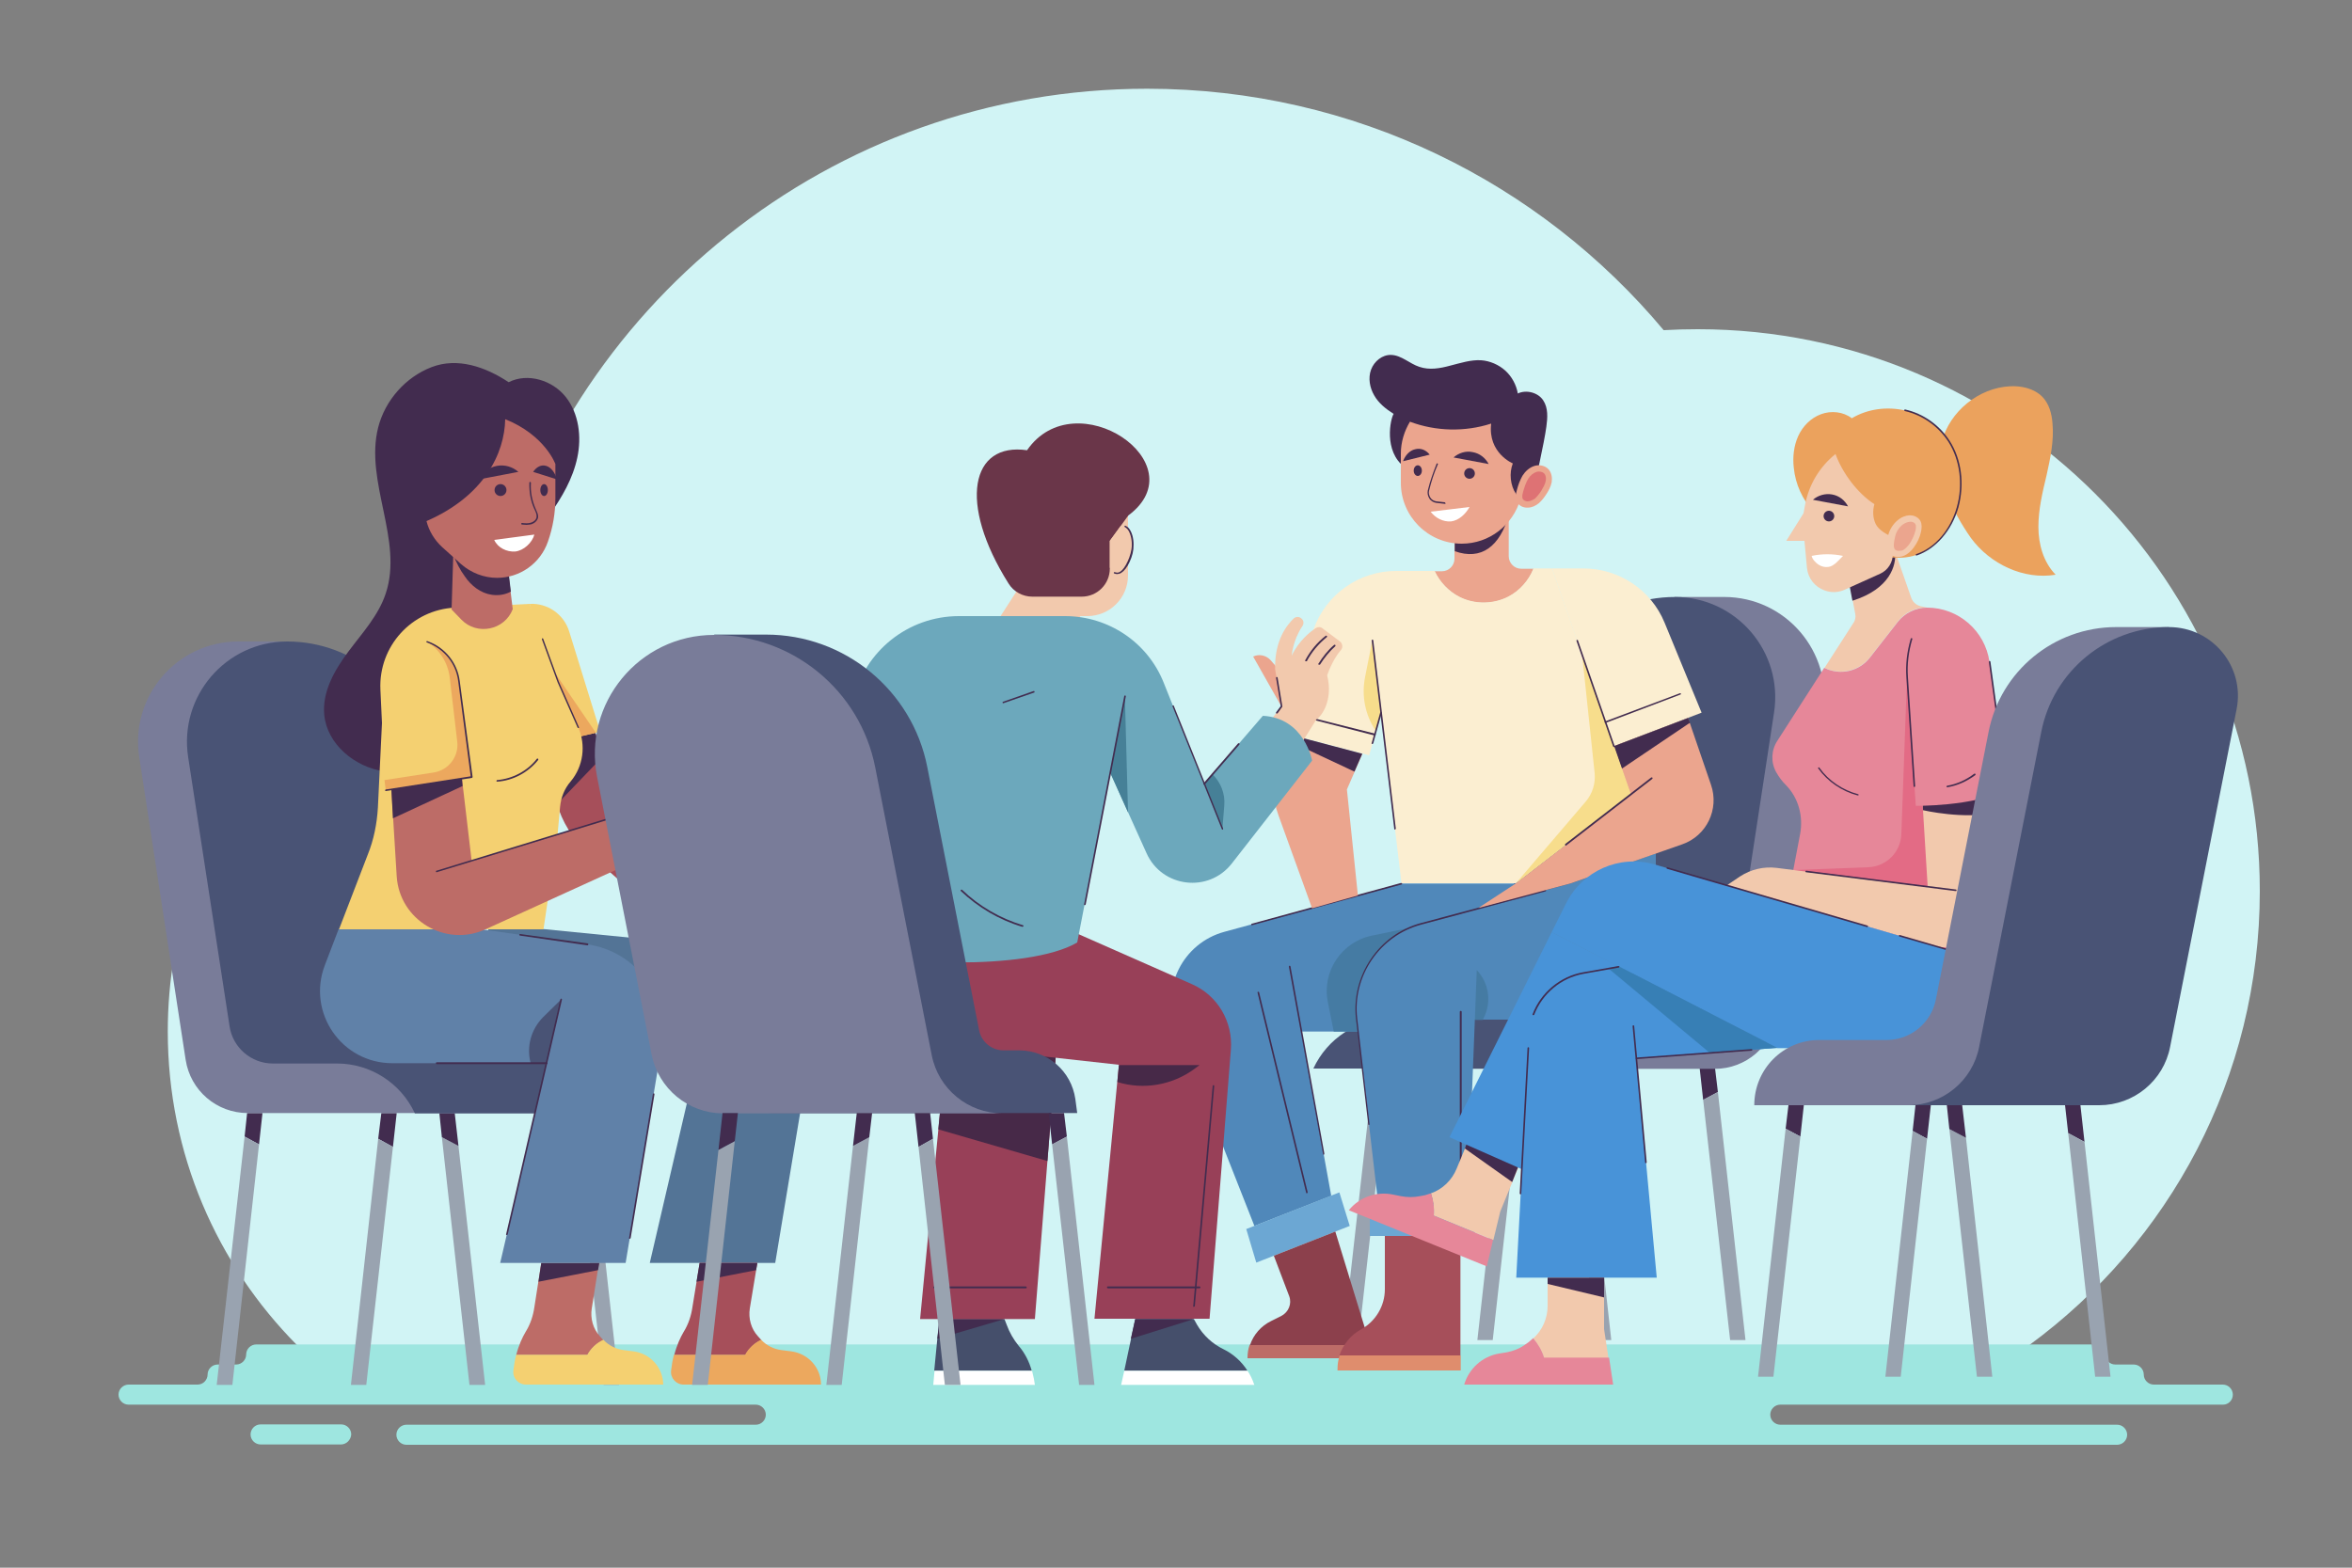 <?xml version="1.0" encoding="utf-8"?>
<!-- Generator: Adobe Illustrator 21.0.2, SVG Export Plug-In . SVG Version: 6.00 Build 0)  -->
<svg version="1.1" xmlns="http://www.w3.org/2000/svg" xmlns:xlink="http://www.w3.org/1999/xlink" x="0px" y="0px"
	 viewBox="0 0 750 500" style="enable-background:new 0 0 750 500;" xml:space="preserve">
<rect x="0" y="0" width="750" height="500" fill="#808080" stroke="none"/>
<style type="text/css">
	.st0{display:none;fill:#FFFFFF;}
	.st1{fill:#D1F4F5;}
	.st2{fill:#9EE6E0;}
	.st3{fill:#422C4F;}
	.st4{fill:#99A3B0;}
	.st5{fill:#797C99;}
	.st6{fill:#495375;}
	.st7{fill:#EBA58E;}
	.st8{fill:#DE7274;}
	.st9{fill:#FFFFFF;}
	.st10{fill:#5088BA;}
	.st11{fill:#6CA7D3;}
	.st12{fill:#BD6C67;}
	.st13{fill:#8C404C;}
	.st14{fill:#457BA3;}
	.st15{fill:#A64F5A;}
	.st16{fill:#DF8D6D;}
	.st17{fill:#FBEED1;}
	.st18{fill:#F7DD8C;}
	.st19{fill:#537496;}
	.st20{fill:#ECA85E;}
	.st21{fill:#F4D071;}
	.st22{fill:#6081A8;}
	.st23{fill:#F2C9AD;}
	.st24{fill:#6A3649;}
	.st25{fill:#454F6B;}
	.st26{fill:#984058;}
	.st27{fill:#472948;}
	.st28{fill:#6CA8BC;}
	.st29{fill:#468097;}
	.st30{fill:#E68799;}
	.st31{fill:#E36B85;}
	.st32{fill:#EBA25D;}
	.st33{fill:none;stroke:#422C4F;stroke-width:0.5;stroke-linecap:round;stroke-linejoin:round;stroke-miterlimit:10;}
	.st34{fill:#4893D8;}
	.st35{fill:#377FB5;}
</style>
<g id="BACKGROUND">
	<rect class="st0" width="750" height="500"/>
	<path class="st1" d="M720.6,284.2c0-99-80.2-179.2-179.2-179.2c-3.7,0-7.3,0.1-10.9,0.3C491.2,58.3,432,28.3,365.8,28.3
		c-101.1,0-185.9,69.9-208.6,164C97.4,209,53.5,263.9,53.5,329c0,39,15.7,74.3,41.2,100h552.4C691.7,396.3,720.6,343.7,720.6,284.2z
		"/>
</g>
<g id="OBJECT">
	<g>
		<g>
			<path class="st2" d="M712,444.8L712,444.8c0-1.7-1.4-3.2-3.2-3.2h-22c-1.7,0-3.2-1.4-3.2-3.2l0,0c0-1.7-1.4-3.2-3.2-3.2h-5.9
				c-1.7,0-3.2-1.4-3.2-3.2l0,0c0-1.7-1.4-3.2-3.2-3.2H81.7c-1.7,0-3.2,1.4-3.2,3.2l0,0c0,1.7-1.4,3.2-3.2,3.2h-5.9
				c-1.7,0-3.2,1.4-3.2,3.2l0,0c0,1.7-1.4,3.2-3.2,3.2h-22c-1.7,0-3.2,1.4-3.2,3.2l0,0c0,1.7,1.4,3.2,3.2,3.2h200
				c1.7,0,3.2,1.4,3.2,3.2l0,0c0,1.7-1.4,3.2-3.2,3.2H129.6c-1.7,0-3.2,1.4-3.2,3.2l0,0c0,1.7,1.4,3.2,3.2,3.2h545.5
				c1.7,0,3.2-1.4,3.2-3.2l0,0c0-1.7-1.4-3.2-3.2-3.2H567.7c-1.7,0-3.2-1.4-3.2-3.2l0,0c0-1.7,1.4-3.2,3.2-3.2h141.2
				C710.6,448,712,446.6,712,444.8z"/>
			<path class="st2" d="M108.7,460.7H83.1c-1.7,0-3.2-1.4-3.2-3.2l0,0c0-1.7,1.4-3.2,3.2-3.2h25.7c1.7,0,3.2,1.4,3.2,3.2l0,0
				C111.9,459.2,110.5,460.7,108.7,460.7z"/>
		</g>
		<g>
			<g>
				<g>
					<g>
						<polygon class="st3" points="442.9,340.8 438,340.8 436.7,352.6 441.9,349.7 						"/>
						<polygon class="st4" points="436.7,352.6 428.3,427.4 433.2,427.4 441.9,349.7 						"/>
					</g>
					<g>
						<polygon class="st4" points="479.6,351.3 471.1,427.4 476,427.4 484.8,348.4 						"/>
						<polygon class="st3" points="485.7,340.8 480.7,340.8 479.6,351.3 484.8,348.4 						"/>
					</g>
					<g>
						<polygon class="st3" points="504.2,340.8 499.2,340.8 500.4,351.5 505.1,349 						"/>
						<polygon class="st4" points="513.8,427.4 505.1,349 500.4,351.5 508.9,427.4 						"/>
					</g>
					<g>
						<polygon class="st3" points="546.9,340.8 542,340.8 543.1,350.8 547.8,348.3 						"/>
						<polygon class="st4" points="556.6,427.4 547.8,348.3 543.1,350.8 551.7,427.4 						"/>
					</g>
				</g>
				<g>
					<path class="st5" d="M434.5,340.8L434.5,340.8c4.5-9.7,14.1-15.9,24.8-15.9h32.5l17.6-114.5l24.7-20h15.7
						c19.6,0,34.6,17.5,31.6,36.9l-14.8,96.6c-1.5,9.8-9.9,17-19.8,17H434.5z"/>
					<path class="st6" d="M418.8,340.8L418.8,340.8c4.5-9.7,14.1-15.9,24.8-15.9h32.5l15-97.6c3.3-21.2,21.5-36.9,43-36.9h0
						c19.6,0,34.6,17.5,31.6,36.9L552.6,313c-1,6.8-6.9,11.9-13.8,11.9h-20.5c-10.6,0-20.3,6.2-24.8,15.9l0,0H418.8z"/>
				</g>
			</g>
			<g>
				<g>
					<g>
						<path class="st7" d="M465.5,190.5c4.8,2.4,10.7,2.3,15.4-0.1c3.7-1.9,6.6-5.2,8.1-9h-3.9c-2.2,0-4-1.8-4-4V164l-17.3,4.5v9.7
							c0,2.2-1.8,4-4,4h-2.4C459.1,185.7,462,188.7,465.5,190.5z"/>
						<path class="st3" d="M481.2,164c-2.9,10.4-8.9,14.8-17.3,11.8v-7.3L481.2,164z"/>
					</g>
					<g>
						<path class="st3" d="M447.9,149c-6.8-5.1-4.5-15.5-3.5-17c-2.4-1.5-4.8-3.4-6.2-5.9c-1.4-2.4-2-5.5-1-8.2
							c1-2.7,3.6-4.8,6.4-4.7c3.3,0.1,5.9,2.8,9,3.8c3.2,1.1,6.6,0.5,9.9-0.4c3.2-0.8,6.5-1.9,9.8-1.7c2.8,0.2,5.6,1.4,7.7,3.3
							c2.1,1.9,3.5,4.5,4,7.3c2.7-1.3,6.5-0.3,8.1,2.2c1.6,2.4,1.4,5.5,1,8.4c-0.7,5.2-3.5,17.6-4.7,22.7l-9.3,2.3L447.9,149z"/>
						<g>
							<path class="st7" d="M485.5,151.7c0.9-1.4,2.2-2.6,3.8-3.1c1.6-0.5,3.5-0.1,4.6,1.2c0.9,1.1,1.1,2.6,0.9,4
								c-0.3,1.4-0.9,2.6-1.7,3.8c-0.7,1.1-1.5,2.1-2.4,2.9c-1,0.8-2.2,1.4-3.5,1.4c-1.3,0.1-2.6-0.5-3.3-1.5
								c-0.8-1.2-0.6-2.8-0.2-4.1C484.1,154.7,484.7,153.1,485.5,151.7z"/>
							<path class="st8" d="M487.1,159.9c-0.6,0-1.2-0.3-1.5-0.7c-0.1-0.2-0.4-0.8,0.1-2.4c0.4-1.4,0.9-2.9,1.6-4.1
								c0.7-1.1,1.7-1.9,2.7-2.2c0.2-0.1,0.5-0.1,0.8-0.1c0.7,0,1.4,0.3,1.7,0.7c0.4,0.5,0.6,1.4,0.4,2.3c-0.2,1.1-0.9,2.2-1.4,3.1
								c-0.7,1.1-1.4,1.9-2,2.5C488.7,159.5,487.9,159.9,487.1,159.9L487.1,159.9z"/>
						</g>
						<path class="st7" d="M482.4,147.8c0,0-8-3.3-6.9-12.7c-8.4,2.7-17.6,2.5-25.9-0.6c-1.8,3-2.9,6.5-2.9,10.2v9.3
							c0,10.7,8.7,19.4,19.4,19.4h0c8.9,0,16.3-6,18.7-14.1c-0.5-0.6-1-1.1-1.4-1.8C481.6,154.8,481.2,150.9,482.4,147.8z"/>
						<g>
							<path class="st3" d="M451.2,143.3c-1.7,0.4-3.1,1.9-3.8,3.8l8.5-2.1C454.7,143.5,453,142.8,451.2,143.3z"/>
						</g>
						<ellipse class="st3" cx="452.1" cy="150.1" rx="1.3" ry="1.7"/>
						<g>
							<path class="st3" d="M469.6,144.2c2.3,0.4,4.1,1.9,5.1,3.8l-11.2-2.1C465.1,144.5,467.4,143.7,469.6,144.2z"/>
						</g>
						<circle class="st3" cx="468.6" cy="151" r="1.7"/>
						<g>
							<path class="st3" d="M460.8,160.7C460.8,160.7,460.8,160.7,460.8,160.7c-0.9-0.1-1.8-0.2-2.7-0.3c-0.9-0.1-1.8-0.6-2.3-1.4
								c-0.5-0.8-0.7-1.7-0.5-2.6c0.7-2.9,1.7-5.7,2.8-8.5c0.1-0.1,0.2-0.2,0.3-0.1c0.1,0.1,0.2,0.2,0.1,0.3
								c-1.2,2.7-2.1,5.5-2.8,8.4c-0.2,0.7,0,1.5,0.4,2.2c0.4,0.7,1.2,1.1,1.9,1.2c0.9,0.1,1.8,0.2,2.7,0.3c0.1,0,0.2,0.1,0.2,0.3
								C461.1,160.6,460.9,160.7,460.8,160.7z"/>
						</g>
						<path class="st9" d="M468.6,161.7c-4.1,0.5-8.3,1-12.4,1.5c1.5,2,4,3.3,6.5,3.1C465.2,166,467.4,163.9,468.6,161.7z"/>
					</g>
				</g>
				<g>
					<g>
						<path class="st10" d="M483.3,281.8h-36.5l-56.4,15.4c-13.2,3.6-20.4,17.9-15.3,30.6L400,391l24.5-9.6L415,329h21.8l46.5-30.3
							V281.8z"/>
						<polygon class="st11" points="427.1,380.3 397.4,392 400.6,402.7 430.4,391 						"/>
						<g>
							<path class="st12" d="M398.5,428.9c-0.5,1.3-0.7,2.8-0.7,4.3h40.4l-1.3-4.3H398.5z"/>
							<path class="st13" d="M425.8,392.8l-19.6,7.7l4.9,12.9c0.9,2.4-0.2,5.1-2.5,6.3l-3.2,1.6c-3.3,1.6-5.7,4.4-6.8,7.7h38.3
								L425.8,392.8z"/>
						</g>
						<path class="st14" d="M423.4,319.5l1.9,9.5h11.6l46.5-30.3v-9.8l-45.9,9.5C427.8,300.4,421.5,309.8,423.4,319.5z"/>
					</g>
					<g>
						<path class="st10" d="M500.8,281.8l-47.6,12.8c-13.4,3.6-22.2,16.5-20.6,30.3l6.9,59.1H468l2.3-58.8H491c20.4,0,37-16.6,37-37
							v-16L500.8,281.8z"/>
						<rect x="436.8" y="384" class="st11" width="33.5" height="10.2"/>
						<g>
							<path class="st15" d="M465.8,394.2h-24.2v17c0,5.3-2.9,10.2-7.6,12.8c-3.3,1.8-5.7,4.8-6.9,8.3h38.6V394.2z"/>
							<path class="st16" d="M427.2,432.3c-0.5,1.4-0.7,2.9-0.7,4.5v0.3h39.3v-4.8H427.2z"/>
						</g>
						<path class="st14" d="M470.3,325.3l0.6-15.9l0,0c4,4.2,4.8,10.4,2.1,15.5l-0.2,0.4H470.3z"/>
					</g>
					<g>
						<path class="st3" d="M465.8,384.3c-0.1,0-0.3-0.1-0.3-0.3v-61.3c0-0.1,0.1-0.3,0.3-0.3c0.1,0,0.3,0.1,0.3,0.3V384
							C466.1,384.1,466,384.3,465.8,384.3z"/>
					</g>
					<g>
						<path class="st3" d="M422.1,368.3c-0.1,0-0.2-0.1-0.2-0.2L411,308.3c0-0.1,0.1-0.3,0.2-0.3c0.1,0,0.3,0.1,0.3,0.2l10.8,59.7
							C422.3,368.1,422.3,368.2,422.1,368.3C422.1,368.3,422.1,368.3,422.1,368.3z"/>
					</g>
					<g>
						<path class="st3" d="M416.7,380.6c-0.1,0-0.2-0.1-0.2-0.2l-15.5-63.8c0-0.1,0-0.3,0.2-0.3c0.1,0,0.3,0.1,0.3,0.2l15.5,63.8
							C416.9,380.4,416.9,380.6,416.7,380.6C416.7,380.6,416.7,380.6,416.7,380.6z"/>
					</g>
					<g>
						<path class="st3" d="M399.2,295.1c-0.1,0-0.2-0.1-0.2-0.2c0-0.1,0-0.3,0.2-0.3l47.6-13c0.1,0,0.3,0,0.3,0.2
							c0,0.1,0,0.3-0.2,0.3L399.2,295.1C399.3,295.1,399.3,295.1,399.2,295.1z"/>
					</g>
					<g>
						<path class="st3" d="M436.5,358.8c-0.1,0-0.2-0.1-0.2-0.2l-3.9-33.6c-1.6-13.8,7.3-27,20.7-30.6l39.6-10.6
							c0.1,0,0.3,0,0.3,0.2c0,0.1,0,0.3-0.2,0.3l-39.6,10.6c-13.2,3.5-22,16.4-20.4,30l3.9,33.6
							C436.8,358.6,436.7,358.7,436.5,358.8C436.5,358.7,436.5,358.8,436.5,358.8z"/>
					</g>
				</g>
				<g>
					<path class="st17" d="M494.9,181.3H489c-1.5,3.8-4.4,7.1-8.1,9c-4.7,2.4-10.6,2.5-15.4,0.1c-3.5-1.7-6.4-4.8-8-8.3h-12.3
						c-11.8,0-22.3,7.4-26.3,18.5l-11.7,32.5l29.4,7.8l3.8-13.7l6.5,54.5h36.5l36.7-28.3L494.9,181.3z"/>
					<path class="st17" d="M494.9,181.3h10c11.3,0,21.6,6.8,25.9,17.3l11.8,28.7l-28,10.7L494.9,181.3z"/>
					<g>
						<path class="st7" d="M483.3,281.8l36.7-28.3l-5.4-15.5l23.7-9l7.3,21.3c2.7,7.8-1.4,16.3-9.2,19l-35.7,12.5l-29.3,7.8
							L483.3,281.8z"/>
						<polygon class="st3" points="538.3,229 514.6,238 517.1,245.2 538.9,230.5 						"/>
					</g>
					<g>
						<path class="st7" d="M433,285.6l-3.5-33.8l4.9-11.3l-24.6-6.5l-2.7,9.4c-1.6,5.5-1.4,11.3,0.6,16.7l10.7,29.6L433,285.6z"/>
						<polygon class="st3" points="409.8,233.9 434.4,240.4 431.9,246.1 409.3,235.5 						"/>
					</g>
					<path class="st18" d="M504.5,208.8l4,37.8c0.3,3.3-0.7,6.5-2.8,9l-22.3,26.1l36.7-28.3L504.5,208.8z"/>
					<path class="st18" d="M440.3,227.3l-2.7-23l-2.3,11.6c-1.2,6,0,12.1,3.4,17.2l0,0L440.3,227.3z"/>
					<g>
						<path class="st3" d="M514.6,238.3c-0.1,0-0.2-0.1-0.2-0.2l-11.7-33.7c0-0.1,0-0.3,0.2-0.3c0.1,0,0.3,0,0.3,0.2l11.7,33.7
							C514.9,238.1,514.8,238.2,514.6,238.3C514.7,238.3,514.6,238.3,514.6,238.3z"/>
					</g>
					<g>
						<path class="st3" d="M511.9,230.6c-0.1,0-0.2-0.1-0.2-0.2c0-0.1,0-0.3,0.1-0.3l23.9-9c0.1,0,0.3,0,0.3,0.1
							c0,0.1,0,0.3-0.1,0.3L511.9,230.6C512,230.6,511.9,230.6,511.9,230.6z"/>
					</g>
					<g>
						<path class="st3" d="M499.3,269.7c-0.1,0-0.1,0-0.2-0.1c-0.1-0.1-0.1-0.3,0-0.4l27.4-21.2c0.1-0.1,0.3-0.1,0.4,0
							c0.1,0.1,0.1,0.3,0,0.4l-27.4,21.2C499.4,269.7,499.4,269.7,499.3,269.7z"/>
					</g>
					<g>
						<path class="st3" d="M444.8,264.6c-0.1,0-0.2-0.1-0.2-0.2l-7.2-60.1c0-0.1,0.1-0.3,0.2-0.3c0.1,0,0.3,0.1,0.3,0.2l7.2,60.1
							C445,264.5,444.9,264.6,444.8,264.6C444.8,264.6,444.8,264.6,444.8,264.6z"/>
					</g>
					<g>
						<path class="st3" d="M437.6,237.3C437.6,237.3,437.6,237.3,437.6,237.3c-0.2,0-0.3-0.2-0.2-0.3l2.7-9.7c0-0.1,0.2-0.2,0.3-0.2
							c0.1,0,0.2,0.2,0.2,0.3l-2.7,9.7C437.8,237.2,437.7,237.3,437.6,237.3z"/>
					</g>
					<g>
						<path class="st3" d="M438.4,234.6C438.3,234.6,438.3,234.6,438.4,234.6l-25-6.4c-0.1,0-0.2-0.2-0.2-0.3c0-0.1,0.2-0.2,0.3-0.2
							l25,6.3c0.1,0,0.2,0.2,0.2,0.3C438.6,234.5,438.5,234.6,438.4,234.6z"/>
					</g>
				</g>
			</g>
		</g>
		<g>
			<g>
				<g>
					<g>
						<polygon class="st3" points="182.8,355 187.7,355 189.1,366.8 183.8,364 						"/>
						<polygon class="st4" points="189.1,366.8 197.4,441.7 192.5,441.7 183.8,364 						"/>
					</g>
					<g>
						<polygon class="st4" points="146.2,365.5 154.7,441.7 149.7,441.7 140.9,362.7 						"/>
						<polygon class="st3" points="140.1,355 145,355 146.2,365.5 140.9,362.7 						"/>
					</g>
					<g>
						<polygon class="st3" points="121.6,355 126.5,355 125.3,365.8 120.6,363.2 						"/>
						<polygon class="st4" points="111.9,441.7 120.6,363.2 125.3,365.8 116.8,441.7 						"/>
					</g>
					<g>
						<polygon class="st3" points="78.8,355 83.7,355 82.6,365 78,362.5 						"/>
						<polygon class="st4" points="69.1,441.7 78,362.5 82.6,365 74.1,441.7 						"/>
					</g>
				</g>
				<g>
					<path class="st5" d="M191.3,355L191.3,355c-4.5-9.7-14.1-15.9-24.8-15.9h-32.5l-17.6-114.5l-24.7-20H76
						c-19.6,0-34.6,17.5-31.6,36.9L59.2,338c1.5,9.8,9.9,17,19.8,17H191.3z"/>
					<path class="st6" d="M206.9,355L206.9,355c-4.5-9.7-14.1-15.9-24.8-15.9h-32.5l-15-97.6c-3.3-21.2-21.5-36.9-43-36.9h0
						C72,204.6,57,222.1,60,241.5l13.2,85.8c1,6.8,6.9,11.9,13.8,11.9h20.5c10.6,0,20.3,6.2,24.8,15.9l0,0H206.9z"/>
				</g>
			</g>
			<g>
				<g>
					<g>
						<g>
							<path class="st19" d="M155.8,296.3l-16.5,42.8H222l-14.8,63.7h40l11.3-68c2.7-16-8.7-30.9-24.9-32.5l-60.5-6H155.8z"/>
							<path class="st6" d="M222,339.1l4.7-20.4l-6,5.4c-1.3,1.2-2.1,2.9-2.1,4.6l0,0c0,3.1-2.3,5.8-5.4,6.2l-2.5,0.3l-0.7,3.9H222z
								"/>
						</g>
						<g>
							<path class="st15" d="M242.8,427.4c-0.1-0.1-0.1-0.1-0.2-0.2l-0.9-1c-2.2-2.4-3.1-5.7-2.6-8.9l2.4-14.5h-18.4l-2.3,14.1
								c-0.4,2.8-1.3,5.5-2.8,7.9c-1,1.7-2.2,4.2-3,7.4h22.7C238.8,430.1,240.6,428.4,242.8,427.4z"/>
							<path class="st20" d="M252.3,431l-3.1-0.4c-2.5-0.3-4.8-1.5-6.5-3.3c-2.1,1-4,2.7-5.1,4.8h-22.7c-0.4,1.5-0.7,3.2-0.9,5
								c-0.3,2.4,1.6,4.5,4,4.5h43.8C261.8,436.2,257.7,431.7,252.3,431z"/>
							<polygon class="st3" points="223.1,402.8 241.5,402.8 241.1,405.1 222.1,408.8 							"/>
						</g>
					</g>
					<g>
						<g>
							<path class="st12" d="M192.4,427.4c-0.1-0.1-0.1-0.1-0.2-0.2l-0.9-1c-2.2-2.4-3.1-5.7-2.6-8.9l2.3-14.5h-18.4l-2.2,14.1
								c-0.4,2.8-1.3,5.5-2.8,7.9c-1,1.7-2.2,4.2-3,7.4h22.7C188.5,430.1,190.3,428.4,192.4,427.4z"/>
							<path class="st21" d="M202,431l-3.1-0.4c-2.5-0.3-4.8-1.5-6.5-3.3c-2.1,1-4,2.7-5.1,4.8h-22.7c-0.4,1.5-0.7,3.2-0.9,5
								c-0.3,2.4,1.6,4.5,4,4.5h43.8C211.4,436.2,207.4,431.7,202,431z"/>
							<polygon class="st3" points="172.6,402.8 191.1,402.8 190.7,405.1 171.7,408.8 							"/>
						</g>
						<g>
							<path class="st22" d="M108,296.3l-4.4,11.5c-5.8,15.1,5.3,31.3,21.5,31.3h49.2l-14.8,63.7h40l11.5-69.3
								c2.6-15.5-8.1-30.1-23.7-32.3l-34.5-4.9H108z"/>
							<path class="st6" d="M174.3,339.1l4.7-20.4l-5.8,5.7c-3.8,3.8-5.4,9.4-4,14.6l0,0H174.3z"/>
						</g>
						<g>
							<path class="st3" d="M174.3,339.4h-35c-0.1,0-0.3-0.1-0.3-0.3s0.1-0.3,0.3-0.3h35c0.1,0,0.3,0.1,0.3,0.3
								S174.4,339.4,174.3,339.4z"/>
						</g>
						<g>
							<path class="st3" d="M161.6,393.9C161.6,393.9,161.6,393.9,161.6,393.9c-0.2,0-0.3-0.2-0.2-0.3l17.3-74.9
								c0-0.1,0.2-0.2,0.3-0.2c0.1,0,0.2,0.2,0.2,0.3l-17.3,74.9C161.8,393.8,161.7,393.9,161.6,393.9z"/>
						</g>
						<g>
							<path class="st3" d="M187.3,301.5C187.3,301.5,187.3,301.5,187.3,301.5l-21.5-3.1c-0.1,0-0.2-0.1-0.2-0.3
								c0-0.1,0.1-0.2,0.3-0.2l21.5,3c0.1,0,0.2,0.1,0.2,0.3C187.6,301.4,187.5,301.5,187.3,301.5z"/>
						</g>
						<g>
							<path class="st3" d="M200.8,395.1C200.8,395.1,200.8,395.1,200.8,395.1c-0.2,0-0.3-0.2-0.2-0.3l7.6-45.9
								c0-0.1,0.2-0.2,0.3-0.2c0.1,0,0.2,0.2,0.2,0.3l-7.6,45.9C201,395,200.9,395.1,200.8,395.1z"/>
						</g>
					</g>
				</g>
				<g>
					<g>
						<path class="st15" d="M188.3,228.5l7,23.3l34.3,40.9l-9.2,8.3l-33.1-29.2c-4.7-4.2-8.1-9.7-9.8-15.8l-5.8-22L188.3,228.5z"/>
						<path class="st3" d="M188.3,228.5l-16.5,5.5l5.8,22c0,0.1,0.1,0.2,0.1,0.4l14.4-15L188.3,228.5z"/>
					</g>
					<g>
						<path class="st21" d="M168.9,192.6L168.9,192.6c5.7-0.3,10.9,3.3,12.6,8.8l9.9,32l-10.1,2.3l-6-17.3L168.9,192.6z"/>
						<polygon class="st20" points="175.3,218.5 181.3,235.8 190,233.7 172.8,208.5 						"/>
					</g>
				</g>
				<path class="st3" d="M175.3,164.1c3.9-5.5,7.4-11.5,8.8-18.2c1.4-6.6,0.5-14-3.7-19.3c-4.2-5.3-12.1-7.8-18.2-4.7
					c-7.4-4.9-16.3-8-24.6-4.8c-8.3,3.2-14.8,10.6-17,19.2c-4.4,17.3,8.1,36,2.4,53c-2.3,7-7.5,12.6-11.9,18.5
					c-4.4,5.9-8.4,12.8-7.7,20.2c0.9,9.4,9.8,16.7,19.1,18c7.4,1,15.1-1.3,20.8-6.1c6.6-5.6,10.2-14.2,11.7-22.8
					c1.5-8.6,1.4-17.3,1.9-26c0.3-5.4,1-11,3.3-15.9C162.7,170.2,170,165.5,175.3,164.1z"/>
				<g>
					<path class="st21" d="M184.4,232l-6.4-14.5l-9.1-24.9l-23.9,1.2c-13.7,0.7-24.3,12.3-23.7,26.1l0.5,10.7l0,0l-1.3,27
						c-0.3,5.1-1.3,10.2-3.2,14.9l-9.2,23.9h65.2l4.5-30.3l0.8-8.8c0.3-3,1.4-5.8,3.4-8.1l0,0C186,244.4,186.9,237.7,184.4,232z"/>
					<g>
						<path class="st3" d="M184.4,232.2c-0.1,0-0.2-0.1-0.2-0.1l-6.4-14.5l-5-13.7c0-0.1,0-0.3,0.1-0.3c0.1,0,0.3,0,0.3,0.1l5,13.7
							l6.4,14.5c0.1,0.1,0,0.3-0.1,0.3C184.5,232.2,184.4,232.2,184.4,232.2z"/>
					</g>
					<g>
						<path class="st3" d="M158.5,249.3c-0.1,0-0.2-0.1-0.2-0.2c0-0.1,0.1-0.3,0.2-0.3c4.9-0.4,9.7-2.9,12.7-6.8
							c0.1-0.1,0.2-0.1,0.4,0c0.1,0.1,0.1,0.2,0,0.4C168.5,246.3,163.6,249,158.5,249.3C158.5,249.3,158.5,249.3,158.5,249.3z"/>
					</g>
				</g>
				<g>
					<g>
						<path class="st12" d="M144.6,174.8l-0.6,19.6l3.1,3.2c5,5.2,13.8,3.4,16.4-3.3l0,0l-1.8-14.8L144.6,174.8z"/>
						<path class="st3" d="M156.8,189.7c2.1,0.3,4.2,0,6.1-1l-1.1-9.3l-17.1-4.8l-0.1,2.6c1,2.3,2.1,4.6,3.6,6.6
							C150.2,186.8,153.3,189.2,156.8,189.7z"/>
					</g>
					<path class="st12" d="M177.1,148v10.8c0,4.8-0.8,9.5-2.4,14l0,0c-2.4,6.9-8.9,11.5-16.2,11.5l0,0c-4.2,0-8.3-1.6-11.5-4.4
						l-6-5.4c-2.4-2.2-4.2-5.1-5-8.3l0,0c18.4-8,24.9-21.6,25.1-32.5C173.8,138.8,177.1,148,177.1,148z"/>
					<g>
						<g>
							<path class="st3" d="M158.4,148.6c-2.6,0.5-4.6,2.2-5.7,4.3l12.6-2.4C163.5,148.9,160.9,148.1,158.4,148.6z"/>
						</g>
						<circle class="st3" cx="159.6" cy="156.3" r="1.9"/>
						<g>
							<path class="st3" d="M174.2,148.6c1.6,0.5,2.8,2.2,3.4,4.3l-7.6-2.4C171.1,148.9,172.6,148.1,174.2,148.6z"/>
						</g>
						<ellipse class="st3" cx="173.5" cy="156.3" rx="1.2" ry="1.9"/>
						<g>
							<path class="st3" d="M167.9,167.4c-0.5,0-1-0.1-1.5-0.1c-0.1,0-0.2-0.1-0.2-0.3c0-0.1,0.1-0.2,0.3-0.2
								c0.9,0.1,1.9,0.2,2.8-0.1c0.8-0.2,1.7-0.9,1.8-1.8c0.1-0.7-0.2-1.4-0.5-2.1l-0.1-0.2c-1.3-2.7-1.8-5.7-1.7-8.7
								c0-0.1,0.1-0.2,0.3-0.2c0.1,0,0.2,0.1,0.2,0.3c-0.2,2.9,0.4,5.8,1.6,8.5l0.1,0.2c0.3,0.7,0.7,1.5,0.6,2.3
								c-0.2,1.1-1.2,1.9-2.1,2.2C168.9,167.3,168.4,167.4,167.9,167.4z"/>
						</g>
						<path class="st9" d="M170.4,170.5c-4.3,0.6-8.5,1.1-12.8,1.7c1.1,2.5,4,3.9,6.7,3.7C167,175.6,169.7,173.1,170.4,170.5z"/>
					</g>
				</g>
				<g>
					<g>
						<path class="st12" d="M124.8,251.8l22.5-3.5l3.1,26.3l54.3-16.7l3.2,14.3l-53.1,24.2c-12.7,5.8-27.4-2.9-28.3-16.9
							L124.8,251.8z"/>
						<polygon class="st3" points="147.3,248.3 124.8,251.8 125.3,261 147.5,250.7 						"/>
					</g>
					<g>
						<path class="st20" d="M150.4,247.8L123,252l-0.4-3.2l15.6-2.4c4.8-0.7,8.2-5.1,7.6-9.9l-2.4-20.5c-0.6-4.7-3.3-9-7.4-11.4l0,0
							l0.3,0.1c5.3,2,9.1,6.8,9.9,12.4L150.4,247.8z"/>
						<g>
							<path class="st3" d="M123,252.3c-0.1,0-0.2-0.1-0.2-0.2c0-0.1,0.1-0.3,0.2-0.3l27.1-4.2l-4-30.4c-0.7-5.6-4.5-10.2-9.7-12.2
								l-0.3-0.1c-0.1,0-0.2-0.2-0.1-0.3c0-0.1,0.2-0.2,0.3-0.1l0.3,0.1c5.4,2,9.3,6.9,10,12.6l4.1,30.6c0,0.1-0.1,0.3-0.2,0.3
								L123,252.3C123.1,252.3,123.1,252.3,123,252.3z"/>
						</g>
					</g>
					<g>
						<path class="st3" d="M139.2,278.2c-0.1,0-0.2-0.1-0.2-0.2c0-0.1,0-0.3,0.2-0.3l57.4-17.6c0.1,0,0.3,0,0.3,0.2
							c0,0.1,0,0.3-0.2,0.3L139.2,278.2C139.3,278.2,139.2,278.2,139.2,278.2z"/>
					</g>
				</g>
			</g>
		</g>
		<g>
			<g>
				<g>
					<path class="st23" d="M359.7,159.8v23.7c0,7.2-5.8,13-13,13h-2.2l-2,3.2H317l8.7-13.5L359.7,159.8z"/>
					<path class="st24" d="M359.8,164.4l-5.9,8.1v8.8c0,5-4,9-9,9h-15.7c-3.1,0-6-1.6-7.6-4.2c-16.2-25.7-12-45.1,5.9-42.5
						C342.9,121.3,382.1,147.8,359.8,164.4z"/>
					<path class="st23" d="M357.4,167.7l-3.5,4.8v8.5c0.5,1.4,1.8,2,2.8,1.7c1-0.3,1.9-1.3,2.5-2.5c0.9-1.5,1.5-3.2,1.8-5.1
						c0.2-1.9,0-4-0.7-5.6C359.5,168,358.7,167.7,357.4,167.7z"/>
					<g>
						<path class="st3" d="M356.2,183.1c-0.3,0-0.6-0.1-0.9-0.2c-0.1,0-0.2-0.2-0.1-0.3c0-0.1,0.2-0.2,0.3-0.1
							c0.4,0.1,0.8,0.2,1.1,0.1c0.8-0.2,1.6-1,2.4-2.4c0.9-1.6,1.5-3.3,1.8-5c0.3-2,0-4-0.7-5.5c-0.4-0.9-0.9-1.3-1.4-1.6
							c-0.1,0-0.2-0.2-0.1-0.3c0-0.1,0.2-0.2,0.3-0.1c0.7,0.3,1.2,0.8,1.7,1.8c0.8,1.6,1,3.6,0.8,5.7c-0.2,1.8-0.9,3.6-1.8,5.2
							c-0.9,1.5-1.8,2.3-2.7,2.6C356.6,183,356.4,183.1,356.2,183.1z"/>
					</g>
				</g>
				<g>
					<g>
						<g>
							<g>
								<path class="st25" d="M324.8,429.2c-1.6-2-2.9-4.2-3.8-6.7l-0.7-1.8h-20.8l-1.6,16.5h31.1
									C328.2,434.3,326.8,431.5,324.8,429.2z"/>
								<path class="st9" d="M329.1,437.2h-31.1l-0.4,4.5H330l-0.3-1.9C329.5,438.9,329.3,438,329.1,437.2z"/>
							</g>
							<polygon class="st3" points="320.3,420.7 299.6,420.7 298.9,427 							"/>
						</g>
						<g>
							<g>
								<polygon class="st26" points="338,320 330,420.7 293.4,420.7 301.2,339.7 								"/>
							</g>
							<polygon class="st27" points="334,370.3 299.2,360.2 301.2,339.7 338,320 							"/>
						</g>
					</g>
					<g>
						<g>
							<g>
								<path class="st25" d="M390.1,430.3L390.1,430.3c-3.5-1.7-6.4-4.4-8.4-7.8l-1-1.8H362l-3.5,16.5h39.3
									C395.9,434.2,393.2,431.8,390.1,430.3z"/>
								<path class="st9" d="M397.8,437.2h-39.3l-1,4.5H400l-0.1-0.2C399.4,440,398.7,438.5,397.8,437.2z"/>
							</g>
							<polygon class="st3" points="380.7,420.7 362,420.7 360.6,427 							"/>
						</g>
						<g>
							<path class="st26" d="M340.2,296.3l39.9,17.6c8.2,3.6,13.1,12,12.4,20.9l-6.8,85.8H349l7.8-81l-23.5-2.6h-58.4v-40.7H340.2z"
								/>
							<path class="st27" d="M356.8,339.7h25.7l-1.6,1.2c-7.1,5.2-16.2,6.8-24.6,4.2l0,0L356.8,339.7z"/>
						</g>
					</g>
					<g>
						<path class="st3" d="M382.5,410.9h-29.2c-0.1,0-0.3-0.1-0.3-0.3s0.1-0.3,0.3-0.3h29.2c0.1,0,0.3,0.1,0.3,0.3
							S382.6,410.9,382.5,410.9z"/>
					</g>
					<g>
						<path class="st3" d="M327.1,410.9h-29.2c-0.1,0-0.3-0.1-0.3-0.3s0.1-0.3,0.3-0.3h29.2c0.1,0,0.3,0.1,0.3,0.3
							S327.3,410.9,327.1,410.9z"/>
					</g>
					<g>
						<path class="st3" d="M380.7,416.8C380.7,416.8,380.7,416.8,380.7,416.8c-0.2,0-0.3-0.1-0.2-0.3l6.2-70.2
							c0-0.1,0.1-0.2,0.3-0.2c0.1,0,0.2,0.1,0.2,0.3l-6.2,70.2C380.9,416.7,380.8,416.8,380.7,416.8z"/>
					</g>
				</g>
				<g>
					<g>
						<path class="st7" d="M408.6,225.3l-9-15.9l0,0c1.9-0.9,4.2-0.4,5.6,1.2l2.7,3.1L408.6,225.3z"/>
						<path class="st23" d="M404.6,230.6l4-5.4l-2-11.8c-0.2-9.3,3.9-14.2,5.9-16.1c0.6-0.6,1.6-0.7,2.3-0.2l0,0
							c0.9,0.6,1.1,1.7,0.5,2.6c-3.1,4.6-3.4,9.4-3.4,9.4c2.3-4.8,5.9-7.6,7.7-8.8c0.7-0.4,1.5-0.4,2.1,0.1l5.6,4.2
							c0.8,0.6,1,1.9,0.3,2.7c-2.9,3.4-4.4,8.1-4.4,8.1c2,7.9-1.8,13.1-3.4,14l-6.5,10.4L404.6,230.6z"/>
					</g>
					<g>
						<path class="st28" d="M272,223.5L272,223.5c3.6-15.8,17.6-27,33.8-27h33.8c13.9,0,26.4,8.4,31.5,21.3L384,250l18.7-21.7
							c13.3,0.7,15.7,14.3,15.7,14.3l-25.6,32.8c-7.4,9.5-22.3,7.7-27.2-3.3L354,246.4l-10.5,54.2c-15.8,9.3-62.2,7-71.5,2V223.5z"
							/>
						<polygon class="st29" points="354,246.4 358.7,222.1 359.7,259.1 						"/>
						<path class="st29" d="M384,250l5.8,14.4l0.6-7.6c0.3-3.6-1.1-7.2-3.7-9.8l0,0L384,250z"/>
					</g>
					<g>
						<path class="st3" d="M416.4,210.9c0,0-0.1,0-0.1,0c-0.1-0.1-0.2-0.2-0.1-0.3c1.6-3,3.8-5.7,6.5-7.8c0.1-0.1,0.3-0.1,0.4,0
							c0.1,0.1,0.1,0.3,0,0.4c-2.6,2.1-4.8,4.7-6.4,7.7C416.6,210.9,416.5,210.9,416.4,210.9z"/>
					</g>
					<g>
						<path class="st3" d="M420.6,212c0,0-0.1,0-0.1,0c-0.1-0.1-0.2-0.2-0.1-0.3c1.4-2.2,3-4.3,5-6c0.1-0.1,0.3-0.1,0.4,0
							c0.1,0.1,0.1,0.3,0,0.4c-1.9,1.7-3.5,3.7-4.9,5.9C420.8,212,420.7,212,420.6,212z"/>
					</g>
					<g>
						<path class="st3" d="M407.1,227.6c-0.1,0-0.1,0-0.1,0c-0.1-0.1-0.1-0.2-0.1-0.4l1.5-2l-1.5-9c0-0.1,0.1-0.3,0.2-0.3
							c0.1,0,0.3,0.1,0.3,0.2l1.5,9.1c0,0.1,0,0.1,0,0.2l-1.5,2.1C407.2,227.5,407.2,227.6,407.1,227.6z"/>
					</g>
					<g>
						<path class="st3" d="M345.9,288.7C345.9,288.7,345.8,288.7,345.9,288.7c-0.2,0-0.3-0.2-0.2-0.3l12.8-66.4
							c0-0.1,0.2-0.2,0.3-0.2c0.1,0,0.2,0.2,0.2,0.3l-12.8,66.4C346.1,288.6,346,288.7,345.9,288.7z"/>
					</g>
					<g>
						<path class="st3" d="M389.8,264.6c-0.1,0-0.2-0.1-0.2-0.2l-15.7-39.1c-0.1-0.1,0-0.3,0.1-0.3c0.1-0.1,0.3,0,0.3,0.1l15.7,39.1
							C390.1,264.4,390,264.6,389.8,264.6C389.8,264.6,389.8,264.6,389.8,264.6z"/>
					</g>
					<g>
						<path class="st3" d="M384,250.3c-0.1,0-0.1,0-0.2-0.1c-0.1-0.1-0.1-0.2,0-0.4l11-12.7c0.1-0.1,0.2-0.1,0.4,0
							c0.1,0.1,0.1,0.2,0,0.4l-11,12.7C384.1,250.2,384.1,250.3,384,250.3z"/>
					</g>
					<g>
						<path class="st3" d="M326,295.6C325.9,295.6,325.9,295.6,326,295.6c-7.4-2.2-14.1-6.2-19.6-11.4c-0.1-0.1-0.1-0.3,0-0.4
							c0.1-0.1,0.3-0.1,0.4,0c5.4,5.2,12.1,9.1,19.4,11.3c0.1,0,0.2,0.2,0.2,0.3C326.2,295.5,326.1,295.6,326,295.6z"/>
					</g>
					<g>
						<path class="st3" d="M319.9,224.3c-0.1,0-0.2-0.1-0.2-0.2c0-0.1,0-0.3,0.2-0.3l9.7-3.4c0.1,0,0.3,0,0.3,0.2
							c0,0.1,0,0.3-0.2,0.3L319.9,224.3C320,224.3,319.9,224.3,319.9,224.3z"/>
					</g>
				</g>
			</g>
			<g>
				<path class="st6" d="M342.9,350.5c-1.3-8.9-8.8-15.4-17.8-15.5l-5.1,0c-3.8,0-7.1-2.7-7.8-6.5l-16.5-83.8
					c-4.8-24.6-26.4-42.3-51.4-42.3l0,0h-16.6l2.6,2.6c-16.5,6.5-27,24.1-23.3,42.7l17.4,88.6C226.6,347.2,236,355,247,355h96.5
					L342.9,350.5z"/>
				<path class="st5" d="M207.8,336.4l-17.4-88.6c-4.6-23.5,13.4-45.3,37.3-45.3h0c25,0,46.6,17.7,51.4,42.3l18,91.7
					c2.1,10.8,11.6,18.6,22.6,18.6h0.8h-90.1C219.4,355,210,347.2,207.8,336.4z"/>
				<g>
					<polygon class="st3" points="235.3,355 230.4,355 229.1,366.8 234.3,364 					"/>
					<polygon class="st4" points="229.1,366.8 220.7,441.7 225.7,441.7 234.3,364 					"/>
				</g>
				<g>
					<polygon class="st4" points="272,365.5 263.5,441.7 268.4,441.7 277.2,362.7 					"/>
					<polygon class="st3" points="278.1,355 273.2,355 272,365.5 277.2,362.7 					"/>
				</g>
				<g>
					<polygon class="st3" points="296.6,355 291.7,355 292.9,365.8 297.5,363.2 					"/>
					<polygon class="st4" points="306.3,441.7 297.5,363.2 292.9,365.8 301.3,441.7 					"/>
				</g>
				<g>
					<polygon class="st3" points="339.3,355 334.4,355 335.5,365 340.2,362.5 					"/>
					<polygon class="st4" points="349,441.7 340.2,362.5 335.5,365 344.1,441.7 					"/>
				</g>
			</g>
		</g>
		<g>
			<g>
				<g>
					<path class="st23" d="M596.3,209.6l8.9-11.4c2.2-2.9,5.7-4.5,9.3-4.5l-1.9-0.3c-1.4-0.3-2.6-1.3-3.1-2.6l-5.1-14.6l-15,8
						l2.2,11.6c0.2,1,0,2.1-0.6,2.9l-9.2,14.3l0.2,0.1C586.9,215.4,592.9,214,596.3,209.6z"/>
					<path class="st30" d="M625.7,304.3l-11.2-110.5c-3.6,0-7.1,1.7-9.3,4.5l-8.9,11.4c-3.4,4.4-9.4,5.8-14.4,3.4l-0.2-0.1
						l-14.9,23.2c-2,3-2.2,6.9-0.4,10.1c0.9,1.6,1.9,2.9,3,4c4.1,4.1,5.7,10.1,4.6,15.8l-4.2,22.1L625.7,304.3z"/>
					<path class="st3" d="M590.7,191.6c12.1-3.8,14-11.4,13.6-15.4l-15,8L590.7,191.6z"/>
					<path class="st31" d="M608.1,216.1l-1.8,49.9c-0.2,5.8-4.8,10.4-10.6,10.6l-23.9,0.9l-2,10.5l55.8,16.3l-8.9-88.2H608.1z"/>
					<g>
						<path class="st3" d="M592.4,253.7C592.3,253.7,592.3,253.7,592.4,253.7c-5-1.3-9.6-4.4-12.6-8.6c-0.1-0.1-0.1-0.3,0.1-0.3
							c0.1-0.1,0.3-0.1,0.3,0.1c2.9,4.1,7.4,7.1,12.3,8.4c0.1,0,0.2,0.2,0.2,0.3C592.6,253.6,592.5,253.7,592.4,253.7z"/>
					</g>
				</g>
				<g>
					<path class="st32" d="M619.2,140.9c2.5-9.7,11.8-17.2,21.7-17.7c3.7-0.2,7.7,0.7,10.3,3.3c2.2,2.2,3.1,5.5,3.3,8.6
						c0.5,5.5-0.7,11.1-1.9,16.5c-1.3,5.4-2.6,10.9-2.6,16.4c0,5.6,1.6,11.3,5.5,15.3c-10.2,1.7-20.9-3.4-27-11.7
						C622.5,163.1,616.6,150.9,619.2,140.9z"/>
					<path class="st32" d="M578.3,163.2c-3.5-3.8-5.8-8.8-6.3-14c-0.4-3.4,0-7,1.4-10.1c1.4-3.1,4-5.8,7.3-7
						c3.2-1.2,7.1-0.8,9.8,1.3c5-3,11.2-3.8,16.9-2.5c5.7,1.3,10.9,4.9,14,9.9c3.9,6.1,4.7,14,2.8,21c-1.9,6.7-6.5,13-13.1,15.2
						c-5.7,1.9-12,0.6-17.3-2.2C588.6,171.9,582.3,167.6,578.3,163.2z"/>
					<g>
						<path class="st3" d="M611.1,177.2c-0.1,0-0.2-0.1-0.2-0.2c0-0.1,0-0.3,0.2-0.3c6-2,10.9-7.8,12.9-15c2-7.2,1-15-2.7-20.8
							c-3.2-4.9-8.2-8.5-13.9-9.8c-0.1,0-0.2-0.2-0.2-0.3c0-0.1,0.2-0.2,0.3-0.2c5.8,1.3,11,5,14.2,10c3.8,5.9,4.8,13.8,2.8,21.2
							C622.4,169.2,617.3,175.1,611.1,177.2C611.2,177.2,611.2,177.2,611.1,177.2z"/>
					</g>
					<g>
						<path class="st23" d="M585.3,144.8L585.3,144.8c-5.1,4.1-8.5,9.8-9.7,16.2l-0.5,2.7l-5.5,8.8h5.8l0.8,8.6
							c0.3,3.3,2.5,6.1,5.6,7.2l0,0c2.1,0.8,4.4,0.7,6.4-0.2l11.3-5.1c2.5-1.1,4.1-3.6,4.1-6.4v-5.3c-2-0.8-4.6-2.3-5.5-4.2
							s-1-4.2-0.4-6.3C592.4,157.4,587.5,150.9,585.3,144.8z"/>
						<g>
							<path class="st23" d="M606.3,165.1c1-0.5,2.2-0.9,3.3-0.7c1.1,0.1,2.3,0.8,2.8,1.8c0.5,1,0.4,2.2,0.2,3.3
								c-0.4,1.9-1.2,3.6-2.4,5.2c-0.8,1.1-1.9,2.1-3.2,2.6c-1.3,0.5-2.9,0.5-4-0.4c-1.9-1.4-1.3-4.3-0.9-6.2
								C602.7,168.4,604.2,166.3,606.3,165.1z"/>
							<path class="st7" d="M605.4,175.7c-0.3,0-0.7-0.1-1-0.3c-0.9-0.7-0.4-2.8-0.1-4.2c0.4-1.9,1.6-3.5,3.1-4.3
								c0.6-0.3,1.3-0.5,1.8-0.5c0.1,0,0.2,0,0.3,0c0.6,0.1,1.1,0.4,1.3,0.8c0.2,0.4,0.2,1.1,0,2c-0.4,1.6-1.1,3.1-2,4.4
								c-0.8,1-1.5,1.7-2.3,2C606,175.6,605.7,175.7,605.4,175.7z"/>
						</g>
					</g>
					<g>
						<path class="st3" d="M584.2,157.7c2.3,0.4,4.1,1.9,5.1,3.8l-11.2-2.1C579.7,158,582,157.3,584.2,157.7z"/>
					</g>
					<circle class="st3" cx="583.2" cy="164.6" r="1.7"/>
					<path class="st9" d="M587.7,177.3c-3.3-0.7-6.7-0.7-10,0c0.2,1.1,1.3,2.2,2.2,2.8c0.9,0.6,2.1,0.9,3.2,0.7
						C584.8,180.6,586.4,178.6,587.7,177.3z"/>
				</g>
				<g>
					<g>
						<path class="st23" d="M550.6,282.4l65.5,19.1c11.3,3.3,22.4-5.6,21.7-17.3l-2-34l-22.9,3.3l1.8,29.4l-48.2-6.1
							c-4.1-0.5-8.2,0.5-11.6,2.7L550.6,282.4"/>
						<path class="st3" d="M613,253.5l22.9-3.3l0.5,8.9c-9.9,2.4-23.2-0.7-23.2-0.7L613,253.5z"/>
					</g>
					<path class="st30" d="M614.5,193.8L614.5,193.8c10,0,18.5,7.4,19.9,17.3L640,252c-11.5,5.3-29.1,5-29.1,5l-2.7-40.9
						c-0.5-7.7,1.6-15.3,5.9-21.7L614.5,193.8z"/>
					<g>
						<path class="st33" d="M614.5,193.8"/>
					</g>
					<g>
						<path class="st3" d="M610.4,251c-0.1,0-0.2-0.1-0.2-0.2l-2.3-34.7c-0.3-4.2,0.2-8.3,1.4-12.4c0-0.1,0.2-0.2,0.3-0.2
							c0.1,0,0.2,0.2,0.2,0.3c-1.2,4-1.7,8.1-1.4,12.2l2.3,34.7C610.7,250.9,610.6,251,610.4,251C610.4,251,610.4,251,610.4,251z"/>
					</g>
					<g>
						<path class="st3" d="M638.9,244.1c-0.1,0-0.2-0.1-0.2-0.2l-4.5-32.8c0-0.1,0.1-0.3,0.2-0.3c0.1,0,0.3,0.1,0.3,0.2l4.5,32.8
							C639.1,244,639.1,244.1,638.9,244.1C638.9,244.1,638.9,244.1,638.9,244.1z"/>
					</g>
					<g>
						<path class="st3" d="M623.6,284.2C623.6,284.2,623.6,284.2,623.6,284.2l-47.7-6c-0.1,0-0.2-0.1-0.2-0.3c0-0.1,0.1-0.2,0.3-0.2
							l47.7,6c0.1,0,0.2,0.1,0.2,0.3C623.9,284.2,623.7,284.2,623.6,284.2z"/>
					</g>
					<g>
						<path class="st3" d="M620.9,251.1c-0.1,0-0.2-0.1-0.2-0.2c0-0.1,0.1-0.3,0.2-0.3c3.1-0.5,6.1-1.9,8.6-3.8
							c0.1-0.1,0.3-0.1,0.4,0c0.1,0.1,0.1,0.3,0,0.4C627.2,249.2,624.1,250.6,620.9,251.1C620.9,251.1,620.9,251.1,620.9,251.1z"/>
					</g>
				</g>
				<g>
					<g>
						<g>
							<path class="st23" d="M476.2,395.5l2.2-9.1l6.2-15.1l-16.7-6.8l-3.4,8.2c-1.5,3.7-4.5,6.6-8.2,7.9c0.7,2.3,1.1,4.7,0.9,7.1
								L476.2,395.5z"/>
							<path class="st30" d="M457.2,387.7c0.2-2.4-0.1-4.8-0.9-7.1c-0.6,0.2-1.3,0.4-1.9,0.6l-1.6,0.3c-2,0.4-4.1,0.4-6.1,0
								l-2.5-0.5c-5.3-1.1-10.7,0.8-14.1,5l44,17.9l2-8.4L457.2,387.7z"/>
						</g>
						<polygon class="st3" points="467.8,364.4 484.5,371.2 482.2,377 467.1,366.3 						"/>
					</g>
					<polygon class="st34" points="462.2,362.7 494.8,297.3 520.6,310.5 500.2,379.5 					"/>
					<path class="st34" d="M625.7,304.3l-98.1-28.6c-11.2-3.2-23,2-28.2,12.4l-4.6,9.2l72,37h31.7c14.3,0,26.2-11.2,27-25.5
						L625.7,304.3z"/>
					<g>
						<path class="st3" d="M595.4,295.7C595.4,295.7,595.4,295.7,595.4,295.7l-63.8-18.6c-0.1,0-0.2-0.2-0.2-0.3
							c0-0.1,0.2-0.2,0.3-0.2l63.8,18.6c0.1,0,0.2,0.2,0.2,0.3C595.6,295.6,595.5,295.7,595.4,295.7z"/>
					</g>
					<g>
						<path class="st3" d="M625.7,304.5C625.6,304.5,625.6,304.5,625.7,304.5l-20-5.8c-0.1,0-0.2-0.2-0.2-0.3c0-0.1,0.2-0.2,0.3-0.2
							l19.9,5.8c0.1,0,0.2,0.2,0.2,0.3C625.9,304.4,625.8,304.5,625.7,304.5z"/>
					</g>
				</g>
				<g>
					<g>
						<path class="st34" d="M516.1,308.2l-11.3,2c-9.6,1.7-16.7,9.8-17.2,19.6l-4.1,77.7h44.8l-6.5-70l45-3.3L516.1,308.2z"/>
						<path class="st35" d="M512.8,308.8c0,0,32.4,27,32.4,27c0,0,21.6-1.6,21.6-1.6l-50.6-26L512.8,308.8z"/>
					</g>
					<g>
						<g>
							<path class="st3" d="M488.9,323.8C488.9,323.8,488.9,323.8,488.9,323.8c-0.2-0.1-0.3-0.2-0.2-0.3c2.6-6.9,8.8-12.1,16.1-13.4
								l11.3-2c0.1,0,0.3,0.1,0.3,0.2c0,0.1-0.1,0.3-0.2,0.3l-11.3,2c-7.1,1.3-13.1,6.3-15.7,13.1
								C489.1,323.7,489,323.8,488.9,323.8z"/>
						</g>
						<g>
							<path class="st3" d="M521.8,337.8c-0.1,0-0.2-0.1-0.2-0.2c0-0.1,0.1-0.3,0.2-0.3l36.7-2.7c0.1,0,0.3,0.1,0.3,0.2
								c0,0.1-0.1,0.3-0.2,0.3L521.8,337.8C521.8,337.8,521.8,337.8,521.8,337.8z"/>
						</g>
						<g>
							<path class="st3" d="M484.9,380.9C484.9,380.9,484.9,380.9,484.9,380.9c-0.2,0-0.3-0.1-0.3-0.3l2.5-46.4
								c0-0.1,0.1-0.2,0.3-0.2c0,0,0,0,0,0c0.1,0,0.2,0.1,0.2,0.3l-2.5,46.4C485.2,380.8,485.1,380.9,484.9,380.9z"/>
						</g>
						<g>
							<path class="st3" d="M524.8,371c-0.1,0-0.2-0.1-0.2-0.2l-4-43.5c0-0.1,0.1-0.3,0.2-0.3c0.1,0,0.3,0.1,0.3,0.2l4,43.5
								C525.1,370.8,525,371,524.8,371C524.9,371,524.8,371,524.8,371z"/>
						</g>
					</g>
					<g>
						<g>
							<path class="st23" d="M512.9,433.1l-1.4-9.2v-16.3h-18v8.9c0,4-1.7,7.8-4.6,10.4c1.5,1.8,2.7,4,3.5,6.3H512.9z"/>
							<path class="st30" d="M492.4,433.1c-0.7-2.3-1.9-4.4-3.5-6.3c-0.5,0.4-1,0.9-1.5,1.3l-1.3,0.9c-1.7,1.2-3.6,1.9-5.6,2.3
								l-2.5,0.4c-5.3,0.9-9.6,4.8-11.1,9.9h47.5l-1.3-8.6H492.4z"/>
						</g>
						<polygon class="st3" points="493.5,407.5 511.5,407.5 511.5,413.8 493.5,409.5 						"/>
					</g>
				</g>
			</g>
			<g>
				<g>
					<polygon class="st3" points="658.5,352.5 663.4,352.5 664.7,364.2 659.5,361.4 					"/>
					<polygon class="st4" points="664.7,364.2 673,439.1 668.1,439.1 659.5,361.4 					"/>
				</g>
				<g>
					<polygon class="st4" points="626.9,362.9 635.3,439.1 630.4,439.1 621.6,360.1 					"/>
					<polygon class="st3" points="620.8,352.5 625.7,352.5 626.9,362.9 621.6,360.1 					"/>
				</g>
				<g>
					<polygon class="st3" points="610.8,352.5 615.7,352.5 614.5,363.2 609.9,360.7 					"/>
					<polygon class="st4" points="601.2,439.1 609.9,360.7 614.5,363.2 606.1,439.1 					"/>
				</g>
				<g>
					<polygon class="st3" points="570.3,352.5 575.2,352.5 574.1,362.5 569.4,360 					"/>
					<polygon class="st4" points="560.6,439.1 569.4,360 574.1,362.5 565.5,439.1 					"/>
				</g>
				<g>
					<path class="st5" d="M691.6,207.8V200h-16.8h0c-19.8,0-36.9,14-40.7,33.5l-16.8,85.3c-1.5,7.5-8.1,12.9-15.7,12.9h-21.5
						c-11.5,0-20.7,9.3-20.7,20.8l0,0h93.3c11,0,20.4-7.8,22.6-18.6l21.2-107.7C697.7,219.3,695.7,212.6,691.6,207.8z"/>
					<path class="st6" d="M692,333.9l21.2-107.7c2.7-13.6-7.7-26.2-21.6-26.2h0c-19.8,0-36.9,14-40.7,33.5l-19.8,100.4
						c-2.1,10.8-11.6,18.6-22.6,18.6h-0.8h61.7C680.4,352.5,689.9,344.7,692,333.9z"/>
				</g>
			</g>
		</g>
	</g>
</g>
</svg>
